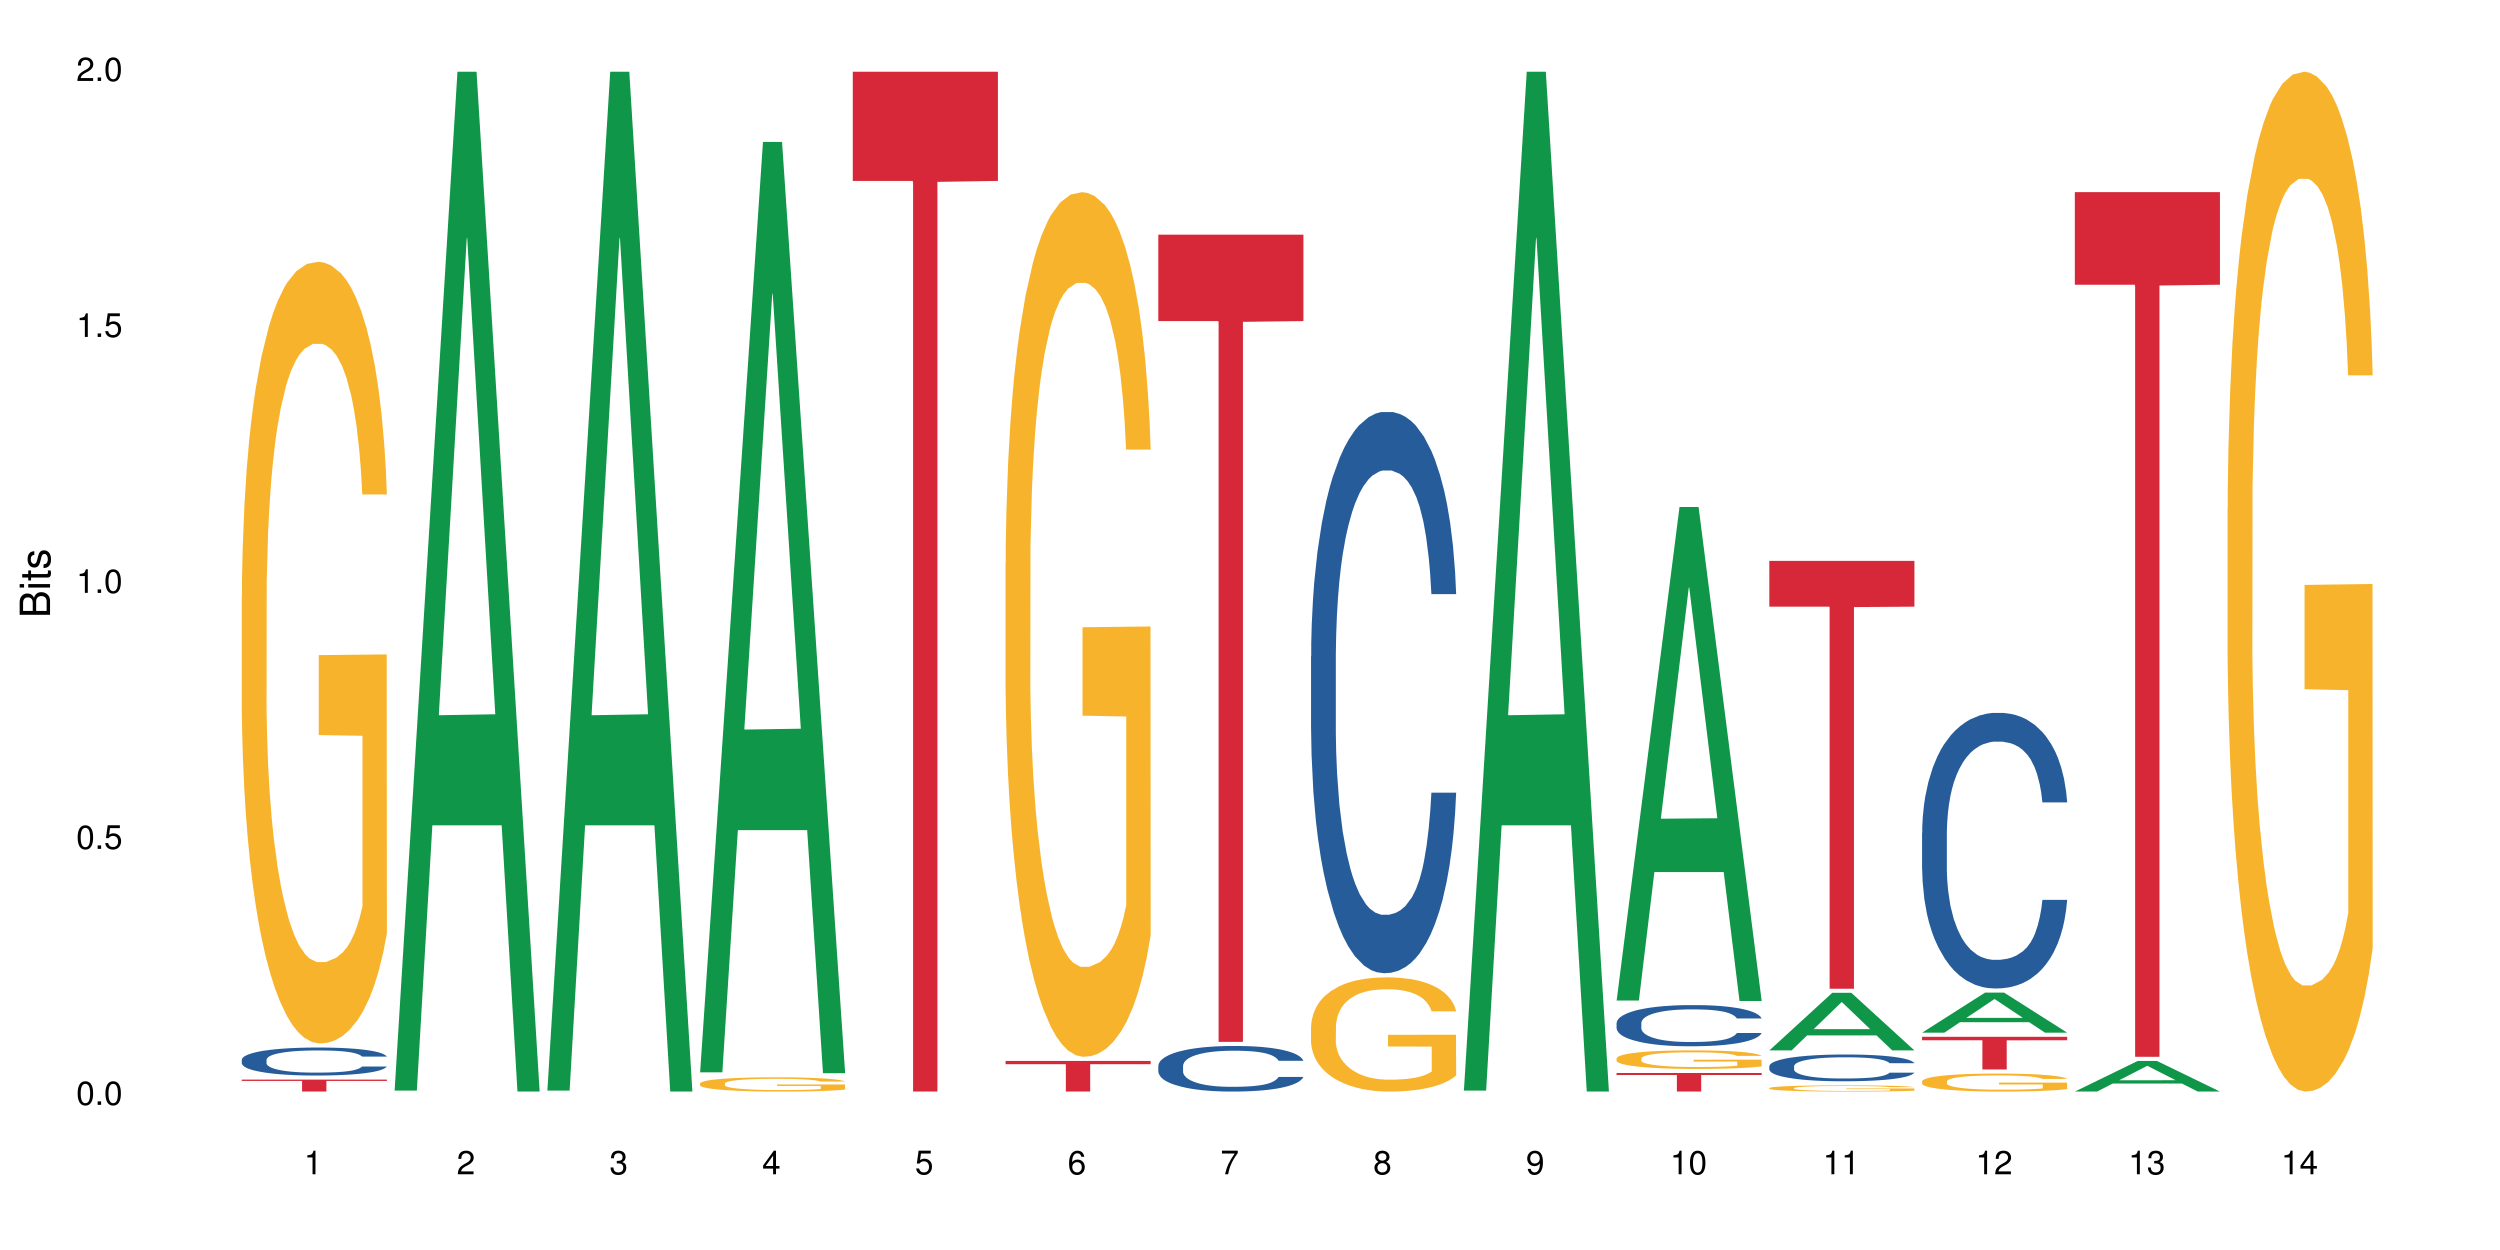 <?xml version="1.0" encoding="UTF-8"?>
<svg xmlns="http://www.w3.org/2000/svg" xmlns:xlink="http://www.w3.org/1999/xlink" width="720pt" height="360pt" viewBox="0 0 720 360" version="1.1">
<defs>
<g>
<symbol overflow="visible" id="glyph0-0">
<path style="stroke:none;" d=""/>
</symbol>
<symbol overflow="visible" id="glyph0-1">
<path style="stroke:none;" d="M 2.641 -6.797 C 2 -6.797 1.422 -6.531 1.078 -6.047 C 0.641 -5.453 0.406 -4.547 0.406 -3.297 C 0.406 -1 1.188 0.219 2.641 0.219 C 4.078 0.219 4.859 -1 4.859 -3.234 C 4.859 -4.562 4.656 -5.438 4.203 -6.047 C 3.844 -6.531 3.281 -6.797 2.641 -6.797 Z M 2.641 -6.047 C 3.547 -6.047 4 -5.125 4 -3.312 C 4 -1.375 3.562 -0.484 2.625 -0.484 C 1.734 -0.484 1.281 -1.422 1.281 -3.281 C 1.281 -5.141 1.734 -6.047 2.641 -6.047 Z M 2.641 -6.047 "/>
</symbol>
<symbol overflow="visible" id="glyph0-2">
<path style="stroke:none;" d="M 1.828 -1 L 0.828 -1 L 0.828 0 L 1.828 0 Z M 1.828 -1 "/>
</symbol>
<symbol overflow="visible" id="glyph0-3">
<path style="stroke:none;" d="M 4.562 -6.797 L 1.062 -6.797 L 0.547 -3.094 L 1.328 -3.094 C 1.719 -3.562 2.047 -3.734 2.578 -3.734 C 3.484 -3.734 4.062 -3.109 4.062 -2.094 C 4.062 -1.125 3.484 -0.531 2.578 -0.531 C 1.828 -0.531 1.375 -0.906 1.188 -1.672 L 0.328 -1.672 C 0.453 -1.109 0.547 -0.844 0.75 -0.594 C 1.125 -0.078 1.828 0.219 2.594 0.219 C 3.969 0.219 4.922 -0.781 4.922 -2.219 C 4.922 -3.562 4.031 -4.484 2.719 -4.484 C 2.25 -4.484 1.859 -4.359 1.469 -4.062 L 1.734 -5.969 L 4.562 -5.969 Z M 4.562 -6.797 "/>
</symbol>
<symbol overflow="visible" id="glyph0-4">
<path style="stroke:none;" d="M 2.484 -4.844 L 2.484 0 L 3.328 0 L 3.328 -6.797 L 2.766 -6.797 C 2.469 -5.75 2.281 -5.609 0.984 -5.453 L 0.984 -4.844 Z M 2.484 -4.844 "/>
</symbol>
<symbol overflow="visible" id="glyph0-5">
<path style="stroke:none;" d="M 4.859 -0.828 L 1.281 -0.828 C 1.359 -1.391 1.672 -1.75 2.5 -2.234 L 3.469 -2.75 C 4.406 -3.266 4.906 -3.969 4.906 -4.812 C 4.906 -5.375 4.672 -5.906 4.266 -6.266 C 3.859 -6.625 3.375 -6.797 2.719 -6.797 C 1.859 -6.797 1.219 -6.5 0.844 -5.922 C 0.609 -5.562 0.5 -5.125 0.484 -4.438 L 1.328 -4.438 C 1.359 -4.906 1.406 -5.188 1.531 -5.406 C 1.75 -5.812 2.188 -6.062 2.703 -6.062 C 3.469 -6.062 4.031 -5.516 4.031 -4.781 C 4.031 -4.25 3.719 -3.797 3.125 -3.438 L 2.234 -2.938 C 0.812 -2.141 0.406 -1.5 0.328 0 L 4.859 0 Z M 4.859 -0.828 "/>
</symbol>
<symbol overflow="visible" id="glyph0-6">
<path style="stroke:none;" d="M 2.125 -3.125 L 2.578 -3.125 C 3.516 -3.125 3.984 -2.703 3.984 -1.891 C 3.984 -1.031 3.469 -0.531 2.578 -0.531 C 1.656 -0.531 1.203 -0.984 1.156 -1.969 L 0.312 -1.969 C 0.344 -1.422 0.438 -1.078 0.609 -0.766 C 0.953 -0.109 1.625 0.219 2.547 0.219 C 3.953 0.219 4.859 -0.609 4.859 -1.906 C 4.859 -2.766 4.516 -3.25 3.703 -3.516 C 4.344 -3.766 4.656 -4.25 4.656 -4.938 C 4.656 -6.109 3.875 -6.797 2.578 -6.797 C 1.203 -6.797 0.484 -6.047 0.453 -4.609 L 1.297 -4.609 C 1.312 -5.016 1.344 -5.25 1.453 -5.453 C 1.641 -5.828 2.062 -6.062 2.594 -6.062 C 3.344 -6.062 3.797 -5.625 3.797 -4.906 C 3.797 -4.422 3.609 -4.141 3.25 -3.984 C 3.016 -3.891 2.719 -3.844 2.125 -3.844 Z M 2.125 -3.125 "/>
</symbol>
<symbol overflow="visible" id="glyph0-7">
<path style="stroke:none;" d="M 3.141 -1.625 L 3.141 0 L 3.984 0 L 3.984 -1.625 L 4.984 -1.625 L 4.984 -2.391 L 3.984 -2.391 L 3.984 -6.797 L 3.359 -6.797 L 0.266 -2.516 L 0.266 -1.625 Z M 3.141 -2.391 L 1 -2.391 L 3.141 -5.359 Z M 3.141 -2.391 "/>
</symbol>
<symbol overflow="visible" id="glyph0-8">
<path style="stroke:none;" d="M 4.781 -5.031 C 4.609 -6.141 3.891 -6.797 2.844 -6.797 C 2.094 -6.797 1.422 -6.438 1.031 -5.828 C 0.609 -5.172 0.406 -4.344 0.406 -3.094 C 0.406 -1.953 0.578 -1.234 0.984 -0.625 C 1.359 -0.078 1.953 0.219 2.703 0.219 C 3.984 0.219 4.922 -0.734 4.922 -2.078 C 4.922 -3.344 4.062 -4.234 2.844 -4.234 C 2.172 -4.234 1.641 -3.969 1.281 -3.469 C 1.281 -5.125 1.828 -6.047 2.797 -6.047 C 3.391 -6.047 3.797 -5.672 3.938 -5.031 Z M 2.734 -3.484 C 3.547 -3.484 4.062 -2.922 4.062 -2 C 4.062 -1.156 3.484 -0.531 2.703 -0.531 C 1.922 -0.531 1.328 -1.188 1.328 -2.047 C 1.328 -2.891 1.906 -3.484 2.734 -3.484 Z M 2.734 -3.484 "/>
</symbol>
<symbol overflow="visible" id="glyph0-9">
<path style="stroke:none;" d="M 4.984 -6.797 L 0.438 -6.797 L 0.438 -5.969 L 4.109 -5.969 C 2.5 -3.656 1.828 -2.234 1.328 0 L 2.219 0 C 2.594 -2.172 3.453 -4.047 4.984 -6.094 Z M 4.984 -6.797 "/>
</symbol>
<symbol overflow="visible" id="glyph0-10">
<path style="stroke:none;" d="M 3.75 -3.578 C 4.453 -4 4.688 -4.344 4.688 -4.984 C 4.688 -6.047 3.844 -6.797 2.641 -6.797 C 1.438 -6.797 0.594 -6.047 0.594 -4.984 C 0.594 -4.359 0.828 -4.016 1.516 -3.578 C 0.734 -3.203 0.359 -2.641 0.359 -1.891 C 0.359 -0.641 1.297 0.219 2.641 0.219 C 3.984 0.219 4.922 -0.641 4.922 -1.875 C 4.922 -2.641 4.531 -3.203 3.75 -3.578 Z M 2.641 -6.047 C 3.359 -6.047 3.812 -5.625 3.812 -4.969 C 3.812 -4.344 3.344 -3.922 2.641 -3.922 C 1.922 -3.922 1.453 -4.344 1.453 -4.984 C 1.453 -5.625 1.922 -6.047 2.641 -6.047 Z M 2.641 -3.203 C 3.484 -3.203 4.062 -2.672 4.062 -1.875 C 4.062 -1.062 3.484 -0.531 2.625 -0.531 C 1.797 -0.531 1.219 -1.078 1.219 -1.875 C 1.219 -2.672 1.797 -3.203 2.641 -3.203 Z M 2.641 -3.203 "/>
</symbol>
<symbol overflow="visible" id="glyph0-11">
<path style="stroke:none;" d="M 0.516 -1.547 C 0.672 -0.438 1.406 0.219 2.438 0.219 C 3.188 0.219 3.859 -0.141 4.266 -0.75 C 4.688 -1.406 4.891 -2.25 4.891 -3.484 C 4.891 -4.625 4.703 -5.359 4.312 -5.953 C 3.938 -6.5 3.344 -6.797 2.594 -6.797 C 1.297 -6.797 0.359 -5.844 0.359 -4.516 C 0.359 -3.25 1.234 -2.344 2.453 -2.344 C 3.094 -2.344 3.562 -2.578 4.016 -3.109 C 4 -1.453 3.469 -0.531 2.5 -0.531 C 1.906 -0.531 1.484 -0.906 1.359 -1.547 Z M 2.578 -6.062 C 3.375 -6.062 3.969 -5.406 3.969 -4.531 C 3.969 -3.688 3.375 -3.094 2.547 -3.094 C 1.734 -3.094 1.234 -3.672 1.234 -4.578 C 1.234 -5.438 1.797 -6.062 2.578 -6.062 Z M 2.578 -6.062 "/>
</symbol>
<symbol overflow="visible" id="glyph1-0">
<path style="stroke:none;" d=""/>
</symbol>
<symbol overflow="visible" id="glyph1-1">
<path style="stroke:none;" d="M 0 -0.953 L 0 -4.891 C 0 -5.719 -0.234 -6.344 -0.734 -6.797 C -1.188 -7.234 -1.812 -7.469 -2.5 -7.469 C -3.547 -7.469 -4.188 -7 -4.625 -5.875 C -4.984 -6.672 -5.641 -7.094 -6.531 -7.094 C -7.156 -7.094 -7.734 -6.859 -8.141 -6.391 C -8.562 -5.938 -8.75 -5.344 -8.75 -4.5 L -8.75 -0.953 Z M -4.984 -2.062 L -7.766 -2.062 L -7.766 -4.219 C -7.766 -4.844 -7.688 -5.203 -7.453 -5.5 C -7.219 -5.812 -6.859 -5.969 -6.375 -5.969 C -5.906 -5.969 -5.531 -5.812 -5.297 -5.5 C -5.062 -5.203 -4.984 -4.844 -4.984 -4.219 Z M -0.984 -2.062 L -4 -2.062 L -4 -4.781 C -4 -5.328 -3.859 -5.688 -3.578 -5.953 C -3.297 -6.219 -2.922 -6.359 -2.484 -6.359 C -2.062 -6.359 -1.688 -6.219 -1.406 -5.953 C -1.109 -5.688 -0.984 -5.328 -0.984 -4.781 Z M -0.984 -2.062 "/>
</symbol>
<symbol overflow="visible" id="glyph1-2">
<path style="stroke:none;" d="M -6.281 -1.797 L -6.281 -0.797 L 0 -0.797 L 0 -1.797 Z M -8.75 -1.797 L -8.75 -0.797 L -7.484 -0.797 L -7.484 -1.797 Z M -8.75 -1.797 "/>
</symbol>
<symbol overflow="visible" id="glyph1-3">
<path style="stroke:none;" d="M -6.281 -3.047 L -6.281 -2.016 L -8.016 -2.016 L -8.016 -1.016 L -6.281 -1.016 L -6.281 -0.172 L -5.469 -0.172 L -5.469 -1.016 L -0.719 -1.016 C -0.078 -1.016 0.281 -1.453 0.281 -2.234 C 0.281 -2.469 0.25 -2.719 0.188 -3.047 L -0.641 -3.047 C -0.609 -2.922 -0.594 -2.766 -0.594 -2.562 C -0.594 -2.141 -0.719 -2.016 -1.156 -2.016 L -5.469 -2.016 L -5.469 -3.047 Z M -6.281 -3.047 "/>
</symbol>
<symbol overflow="visible" id="glyph1-4">
<path style="stroke:none;" d="M -4.531 -5.25 C -5.766 -5.25 -6.469 -4.422 -6.469 -2.969 C -6.469 -1.516 -5.719 -0.562 -4.547 -0.562 C -3.562 -0.562 -3.094 -1.062 -2.734 -2.562 L -2.516 -3.484 C -2.344 -4.188 -2.094 -4.469 -1.625 -4.469 C -1.047 -4.469 -0.641 -3.875 -0.641 -3 C -0.641 -2.453 -0.797 -2 -1.062 -1.75 C -1.25 -1.594 -1.422 -1.531 -1.875 -1.469 L -1.875 -0.406 C -0.422 -0.453 0.281 -1.266 0.281 -2.922 C 0.281 -4.5 -0.5 -5.516 -1.719 -5.516 C -2.656 -5.516 -3.172 -4.984 -3.469 -3.734 L -3.703 -2.766 C -3.891 -1.953 -4.156 -1.609 -4.594 -1.609 C -5.172 -1.609 -5.547 -2.125 -5.547 -2.938 C -5.547 -3.75 -5.203 -4.172 -4.531 -4.203 Z M -4.531 -5.25 "/>
</symbol>
</g>
</defs>
<g id="surface31087">
<rect x="0" y="0" width="720" height="360" style="fill:rgb(100%,100%,100%);fill-opacity:1;stroke:none;"/>
<path style=" stroke:none;fill-rule:nonzero;fill:rgb(14.51%,36.078%,60%);fill-opacity:1;" d="M 69.629 305.199 L 69.68 305.191 L 69.68 305.016 L 69.832 304.738 L 70.191 304.383 L 70.547 304.141 L 71.465 303.707 L 72.738 303.285 L 74.062 302.961 L 75.031 302.77 L 75.898 302.621 L 77.887 302.352 L 79.16 302.211 L 80.535 302.086 L 82.219 301.961 L 83.441 301.887 L 86.195 301.77 L 88.234 301.719 L 89.812 301.695 L 93.227 301.695 L 95.266 301.723 L 96.746 301.762 L 98.375 301.82 L 99.75 301.887 L 102.148 302.047 L 104.289 302.254 L 105.258 302.371 L 106.785 302.602 L 107.957 302.82 L 108.773 303.012 L 109.691 303.285 L 110.504 303.617 L 111.117 303.992 L 111.422 304.309 L 104.289 304.309 L 103.93 304.016 L 103.523 303.785 L 102.758 303.484 L 101.992 303.27 L 100.922 303.059 L 99.957 302.918 L 98.629 302.777 L 97.457 302.688 L 96.234 302.621 L 95.062 302.578 L 92.82 302.535 L 90.219 302.535 L 89.254 302.551 L 87.266 302.609 L 86.195 302.66 L 84.664 302.762 L 83.594 302.859 L 82.32 303.008 L 81.453 303.133 L 80.383 303.324 L 79.617 303.492 L 78.754 303.734 L 78.242 303.918 L 77.785 304.125 L 77.375 304.367 L 77.07 304.625 L 76.867 304.898 L 76.766 305.164 L 76.766 306.305 L 76.867 306.57 L 77.121 306.879 L 77.785 307.328 L 78.754 307.719 L 79.875 308.027 L 80.945 308.25 L 81.555 308.352 L 82.371 308.473 L 83.645 308.617 L 85.48 308.766 L 86.551 308.824 L 88.184 308.883 L 89.863 308.914 L 92.105 308.914 L 94.094 308.883 L 95.418 308.848 L 96.797 308.789 L 98.68 308.664 L 99.852 308.543 L 100.871 308.406 L 101.637 308.266 L 102.148 308.148 L 102.91 307.918 L 103.523 307.668 L 103.98 307.41 L 104.289 307.16 L 111.422 307.16 L 111.117 307.453 L 110.66 307.742 L 110.199 307.957 L 109.484 308.215 L 108.672 308.441 L 107.5 308.699 L 106.531 308.867 L 105.258 309.051 L 104.082 309.191 L 102.809 309.316 L 100.922 309.465 L 99.699 309.539 L 98.375 309.605 L 96.797 309.664 L 94.809 309.715 L 92.668 309.746 L 90.68 309.754 L 88.539 309.738 L 86.957 309.707 L 84.867 309.641 L 82.27 309.508 L 80.383 309.371 L 78.906 309.23 L 77.633 309.082 L 76.203 308.883 L 74.371 308.559 L 73.25 308.309 L 72.484 308.102 L 71.617 307.816 L 71.004 307.559 L 70.293 307.145 L 69.781 306.621 L 69.629 306.219 Z M 69.629 305.199 "/>
<path style=" stroke:none;fill-rule:nonzero;fill:rgb(96.863%,70.196%,16.863%);fill-opacity:1;" d="M 69.629 171.816 L 69.68 171.609 L 69.68 167.496 L 69.883 158.246 L 70.395 145.5 L 71.055 135.016 L 71.77 126.789 L 72.23 122.473 L 72.992 116.305 L 73.656 111.781 L 75.336 102.531 L 77.477 93.895 L 78.652 90.195 L 79.977 86.699 L 81.863 82.793 L 82.727 81.355 L 85.379 78.066 L 88.387 76.012 L 91.699 75.395 L 93.227 75.598 L 95.316 76.422 L 98.172 78.684 L 99.801 80.738 L 101.078 82.793 L 102.402 85.469 L 104.031 89.578 L 105.562 94.512 L 106.785 99.449 L 108.008 105.613 L 109.027 112.195 L 109.895 119.391 L 110.66 128.023 L 111.117 135.219 L 111.422 142.414 L 104.34 142.414 L 103.93 135.219 L 103.473 129.668 L 102.707 122.883 L 101.941 117.949 L 101.18 114.043 L 99.75 108.699 L 98.527 105.41 L 97 102.531 L 95.52 100.68 L 93.84 99.449 L 92.82 99.035 L 90.117 99.035 L 87.672 100.477 L 86.246 102.121 L 85.227 103.766 L 83.797 106.848 L 82.934 109.316 L 82.422 110.961 L 80.895 117.332 L 79.875 123.09 L 79.312 126.996 L 78.602 133.164 L 78.09 138.715 L 77.531 146.938 L 77.223 153.105 L 76.816 167.086 L 76.766 204.094 L 76.918 211.906 L 77.223 220.336 L 77.633 227.734 L 78.242 235.547 L 78.855 241.512 L 79.926 249.527 L 80.844 254.875 L 81.555 258.371 L 82.934 263.922 L 83.492 265.77 L 84.816 269.473 L 86.195 272.348 L 87.875 274.816 L 89.148 276.051 L 91.188 277.078 L 93.789 277.078 L 96.848 275.844 L 98.781 274.199 L 100.109 272.555 L 100.977 271.117 L 102.047 268.855 L 102.809 266.797 L 103.523 264.535 L 104.391 261.043 L 104.391 211.906 L 91.801 211.699 L 91.801 188.676 L 111.371 188.469 L 111.422 268.855 L 110.352 274.406 L 109.027 279.75 L 107.754 283.863 L 106.43 287.359 L 104.543 291.266 L 103.012 293.73 L 100.668 296.609 L 98.527 298.461 L 96.285 299.691 L 94.297 300.309 L 91.953 300.516 L 89.863 300.105 L 87.621 298.871 L 85.836 297.227 L 84.207 295.172 L 82.574 292.496 L 80.535 288.18 L 79.211 284.684 L 77.836 280.367 L 76.461 275.227 L 75.234 269.676 L 74.422 265.359 L 73.605 260.426 L 72.738 254.258 L 71.922 247.266 L 71.312 240.895 L 70.75 233.699 L 70.344 226.914 L 69.934 217.664 L 69.73 210.262 L 69.629 203.887 Z M 69.629 171.816 "/>
<path style=" stroke:none;fill-rule:nonzero;fill:rgb(83.922%,15.686%,22.353%);fill-opacity:1;" d="M 69.629 310.934 L 111.422 310.934 L 111.422 311.301 L 94.004 311.305 L 94.004 314.371 L 86.996 314.371 L 86.996 311.305 L 86.895 311.301 L 69.629 311.301 Z M 69.629 310.934 "/>
<path style=" stroke:none;fill-rule:nonzero;fill:rgb(6.275%,58.824%,28.235%);fill-opacity:1;" d="M 113.621 314.094 L 113.668 313.82 L 131.75 20.664 L 137.242 20.664 L 155.418 314.371 L 149.031 314.371 L 144.477 237.703 L 124.52 237.703 L 120.051 314.094 L 113.621 314.094 L 126.438 205.988 L 142.645 205.711 L 134.562 68.648 L 134.477 68.375 L 134.387 69.199 L 126.395 205.711 L 126.438 205.988 Z M 113.621 314.094 "/>
<path style=" stroke:none;fill-rule:nonzero;fill:rgb(6.275%,58.824%,28.235%);fill-opacity:1;" d="M 157.617 314.094 L 157.66 313.82 L 175.746 20.664 L 181.238 20.664 L 199.41 314.371 L 193.023 314.371 L 188.469 237.703 L 168.512 237.703 L 164.047 314.094 L 157.617 314.094 L 170.43 205.988 L 186.641 205.711 L 178.559 68.648 L 178.469 68.375 L 178.379 69.199 L 170.387 205.711 L 170.43 205.988 Z M 157.617 314.094 "/>
<path style=" stroke:none;fill-rule:nonzero;fill:rgb(6.275%,58.824%,28.235%);fill-opacity:1;" d="M 201.609 308.836 L 201.652 308.586 L 219.738 40.879 L 225.23 40.879 L 243.402 309.09 L 237.02 309.09 L 232.465 239.078 L 212.504 239.078 L 208.039 308.836 L 201.609 308.836 L 214.426 210.113 L 230.633 209.863 L 222.551 84.699 L 222.461 84.445 L 222.371 85.203 L 214.379 209.863 L 214.426 210.113 Z M 201.609 308.836 "/>
<path style=" stroke:none;fill-rule:nonzero;fill:rgb(96.863%,70.196%,16.863%);fill-opacity:1;" d="M 201.609 312.023 L 201.66 312.02 L 201.66 311.945 L 201.863 311.777 L 202.375 311.547 L 203.035 311.355 L 203.75 311.203 L 204.207 311.125 L 204.973 311.012 L 205.637 310.93 L 207.316 310.762 L 209.457 310.605 L 210.629 310.539 L 211.957 310.473 L 213.844 310.402 L 214.707 310.375 L 217.359 310.316 L 220.367 310.277 L 223.68 310.27 L 225.207 310.273 L 227.297 310.285 L 230.152 310.328 L 231.781 310.367 L 233.059 310.402 L 234.383 310.453 L 236.012 310.527 L 237.543 310.617 L 238.766 310.707 L 239.988 310.82 L 241.008 310.938 L 241.875 311.07 L 242.641 311.227 L 243.098 311.359 L 243.402 311.488 L 236.32 311.488 L 235.91 311.359 L 235.453 311.258 L 234.688 311.133 L 233.922 311.043 L 233.16 310.973 L 231.73 310.875 L 230.508 310.816 L 228.98 310.762 L 227.5 310.73 L 225.82 310.707 L 224.801 310.699 L 222.098 310.699 L 219.652 310.727 L 218.227 310.754 L 217.207 310.785 L 215.777 310.84 L 214.914 310.887 L 214.402 310.918 L 212.875 311.031 L 211.855 311.137 L 211.293 311.207 L 210.578 311.32 L 210.07 311.422 L 209.508 311.57 L 209.203 311.684 L 208.797 311.938 L 208.746 312.613 L 208.898 312.754 L 209.203 312.91 L 209.613 313.043 L 210.223 313.188 L 210.836 313.297 L 211.906 313.441 L 212.824 313.539 L 213.535 313.602 L 214.914 313.703 L 215.473 313.738 L 216.797 313.805 L 218.176 313.855 L 219.855 313.902 L 221.129 313.926 L 223.168 313.945 L 225.77 313.945 L 228.828 313.922 L 230.762 313.891 L 232.09 313.859 L 232.953 313.836 L 234.023 313.793 L 234.789 313.758 L 235.504 313.715 L 236.371 313.652 L 236.371 312.754 L 223.781 312.754 L 223.781 312.332 L 243.352 312.328 L 243.402 313.793 L 242.332 313.895 L 241.008 313.992 L 239.734 314.066 L 238.41 314.133 L 236.523 314.203 L 234.992 314.246 L 232.648 314.301 L 230.508 314.332 L 228.266 314.355 L 226.277 314.367 L 223.934 314.371 L 221.844 314.363 L 219.602 314.34 L 217.816 314.312 L 216.188 314.273 L 214.555 314.223 L 212.516 314.145 L 211.191 314.082 L 209.816 314.004 L 208.438 313.91 L 207.215 313.809 L 206.402 313.73 L 205.586 313.641 L 204.719 313.527 L 203.902 313.398 L 203.293 313.285 L 202.73 313.152 L 202.324 313.031 L 201.914 312.859 L 201.711 312.727 L 201.609 312.609 Z M 201.609 312.023 "/>
<path style=" stroke:none;fill-rule:nonzero;fill:rgb(83.922%,15.686%,22.353%);fill-opacity:1;" d="M 245.602 20.664 L 287.398 20.664 L 287.398 52.102 L 269.977 52.379 L 269.977 314.371 L 262.969 314.371 L 262.969 52.652 L 262.867 52.102 L 245.602 52.102 Z M 245.602 20.664 "/>
<path style=" stroke:none;fill-rule:nonzero;fill:rgb(96.863%,70.196%,16.863%);fill-opacity:1;" d="M 289.598 162 L 289.648 161.773 L 289.648 157.223 L 289.852 146.988 L 290.359 132.891 L 291.023 121.293 L 291.738 112.195 L 292.195 107.418 L 292.961 100.598 L 293.621 95.594 L 295.305 85.359 L 297.445 75.809 L 298.617 71.715 L 299.941 67.848 L 301.828 63.527 L 302.695 61.938 L 305.344 58.297 L 308.352 56.023 L 311.664 55.34 L 313.195 55.566 L 315.285 56.477 L 318.137 58.98 L 319.77 61.254 L 321.043 63.527 L 322.367 66.484 L 324 71.031 L 325.527 76.492 L 326.75 81.949 L 327.977 88.77 L 328.996 96.047 L 329.859 104.008 L 330.625 113.559 L 331.086 121.52 L 331.391 129.48 L 324.305 129.48 L 323.898 121.52 L 323.438 115.379 L 322.676 107.875 L 321.91 102.418 L 321.145 98.094 L 319.719 92.184 L 318.496 88.543 L 316.965 85.359 L 315.488 83.312 L 313.805 81.949 L 312.785 81.492 L 310.086 81.492 L 307.641 83.086 L 306.211 84.906 L 305.191 86.723 L 303.766 90.137 L 302.898 92.863 L 302.391 94.684 L 300.859 101.734 L 299.84 108.102 L 299.281 112.422 L 298.566 119.246 L 298.059 125.387 L 297.496 134.48 L 297.191 141.305 L 296.781 156.77 L 296.73 197.703 L 296.883 206.348 L 297.191 215.668 L 297.598 223.855 L 298.211 232.5 L 298.82 239.094 L 299.891 247.965 L 300.809 253.875 L 301.523 257.742 L 302.898 263.883 L 303.461 265.93 L 304.785 270.023 L 306.16 273.207 L 307.844 275.934 L 309.117 277.301 L 311.156 278.438 L 313.754 278.438 L 316.812 277.074 L 318.75 275.254 L 320.074 273.434 L 320.941 271.844 L 322.012 269.34 L 322.777 267.066 L 323.488 264.566 L 324.355 260.699 L 324.355 206.348 L 311.766 206.117 L 311.766 180.648 L 331.34 180.422 L 331.391 269.34 L 330.32 275.48 L 328.996 281.395 L 327.719 285.941 L 326.395 289.809 L 324.508 294.129 L 322.98 296.859 L 320.637 300.043 L 318.496 302.09 L 316.254 303.453 L 314.266 304.137 L 311.922 304.363 L 309.832 303.906 L 307.59 302.543 L 305.805 300.723 L 304.172 298.449 L 302.543 295.492 L 300.504 290.719 L 299.18 286.852 L 297.801 282.074 L 296.426 276.391 L 295.203 270.25 L 294.387 265.473 L 293.57 260.016 L 292.707 253.195 L 291.891 245.461 L 291.277 238.41 L 290.719 230.453 L 290.309 222.945 L 289.902 212.715 L 289.699 204.527 L 289.598 197.477 Z M 289.598 162 "/>
<path style=" stroke:none;fill-rule:nonzero;fill:rgb(83.922%,15.686%,22.353%);fill-opacity:1;" d="M 289.598 305.543 L 331.391 305.543 L 331.391 306.488 L 313.973 306.496 L 313.973 314.371 L 306.965 314.371 L 306.965 306.504 L 306.863 306.488 L 289.598 306.488 Z M 289.598 305.543 "/>
<path style=" stroke:none;fill-rule:nonzero;fill:rgb(14.51%,36.078%,60%);fill-opacity:1;" d="M 333.59 306.957 L 333.641 306.945 L 333.641 306.656 L 333.793 306.199 L 334.148 305.625 L 334.508 305.227 L 335.426 304.52 L 336.699 303.836 L 338.023 303.309 L 338.992 302.996 L 339.859 302.758 L 341.848 302.312 L 343.121 302.086 L 344.496 301.879 L 346.18 301.676 L 347.402 301.555 L 350.152 301.363 L 352.191 301.281 L 353.773 301.246 L 357.188 301.246 L 359.227 301.293 L 360.703 301.352 L 362.336 301.449 L 363.711 301.555 L 366.105 301.82 L 368.246 302.156 L 369.215 302.348 L 370.746 302.719 L 371.918 303.082 L 372.734 303.391 L 373.652 303.836 L 374.465 304.375 L 375.078 304.988 L 375.383 305.504 L 368.246 305.504 L 367.891 305.023 L 367.484 304.652 L 366.719 304.16 L 365.953 303.812 L 364.883 303.465 L 363.914 303.234 L 362.59 303.008 L 361.418 302.863 L 360.195 302.758 L 359.023 302.684 L 356.781 302.613 L 354.18 302.613 L 353.211 302.637 L 351.223 302.73 L 350.152 302.816 L 348.625 302.984 L 347.555 303.141 L 346.281 303.379 L 345.414 303.586 L 344.344 303.895 L 343.578 304.172 L 342.715 304.566 L 342.203 304.867 L 341.746 305.203 L 341.336 305.602 L 341.031 306.02 L 340.828 306.465 L 340.727 306.895 L 340.727 308.754 L 340.828 309.188 L 341.082 309.691 L 341.746 310.422 L 342.715 311.059 L 343.836 311.562 L 344.906 311.922 L 345.516 312.09 L 346.332 312.281 L 347.605 312.523 L 349.441 312.762 L 350.512 312.859 L 352.141 312.953 L 353.824 313.004 L 356.066 313.004 L 358.055 312.953 L 359.379 312.895 L 360.754 312.801 L 362.641 312.594 L 363.812 312.402 L 364.832 312.176 L 365.598 311.945 L 366.105 311.754 L 366.871 311.383 L 367.484 310.977 L 367.941 310.555 L 368.246 310.148 L 375.383 310.148 L 375.078 310.629 L 374.617 311.094 L 374.16 311.441 L 373.445 311.863 L 372.633 312.234 L 371.457 312.656 L 370.492 312.93 L 369.215 313.23 L 368.043 313.457 L 366.77 313.664 L 364.883 313.902 L 363.66 314.023 L 362.336 314.129 L 360.754 314.227 L 358.77 314.312 L 356.629 314.359 L 354.641 314.371 L 352.5 314.348 L 350.918 314.297 L 348.828 314.191 L 346.23 313.977 L 344.344 313.746 L 342.867 313.52 L 341.59 313.277 L 340.164 312.953 L 338.328 312.426 L 337.207 312.02 L 336.445 311.684 L 335.578 311.215 L 334.965 310.797 L 334.254 310.125 L 333.742 309.27 L 333.59 308.613 Z M 333.59 306.957 "/>
<path style=" stroke:none;fill-rule:nonzero;fill:rgb(83.922%,15.686%,22.353%);fill-opacity:1;" d="M 333.59 67.582 L 375.383 67.582 L 375.383 92.469 L 357.965 92.688 L 357.965 300.066 L 350.957 300.066 L 350.957 92.902 L 350.855 92.469 L 333.59 92.469 Z M 333.59 67.582 "/>
<path style=" stroke:none;fill-rule:nonzero;fill:rgb(14.51%,36.078%,60%);fill-opacity:1;" d="M 377.582 188.992 L 377.633 188.844 L 377.633 185.297 L 377.785 179.684 L 378.145 172.594 L 378.5 167.719 L 379.418 159 L 380.691 150.578 L 382.016 144.078 L 382.984 140.238 L 383.852 137.285 L 385.84 131.816 L 387.113 129.012 L 388.488 126.5 L 390.172 123.988 L 391.395 122.508 L 394.148 120.145 L 396.188 119.109 L 397.766 118.668 L 401.18 118.668 L 403.219 119.258 L 404.699 119.996 L 406.328 121.18 L 407.703 122.508 L 410.102 125.758 L 412.242 129.895 L 413.211 132.262 L 414.738 136.84 L 415.91 141.273 L 416.727 145.113 L 417.645 150.578 L 418.461 157.227 L 419.07 164.762 L 419.375 171.117 L 412.242 171.117 L 411.883 165.207 L 411.477 160.625 L 410.711 154.57 L 409.949 150.285 L 408.879 146 L 407.91 143.191 L 406.582 140.387 L 405.41 138.613 L 404.188 137.285 L 403.016 136.398 L 400.773 135.512 L 398.176 135.512 L 397.207 135.805 L 395.219 136.988 L 394.148 138.023 L 392.617 140.09 L 391.547 142.012 L 390.273 144.965 L 389.406 147.477 L 388.336 151.32 L 387.574 154.715 L 386.707 159.594 L 386.195 163.285 L 385.738 167.422 L 385.332 172.297 L 385.023 177.469 L 384.82 182.934 L 384.719 188.254 L 384.719 211.152 L 384.82 216.473 L 385.074 222.676 L 385.738 231.688 L 386.707 239.52 L 387.828 245.723 L 388.898 250.156 L 389.508 252.223 L 390.324 254.59 L 391.598 257.543 L 393.434 260.496 L 394.504 261.68 L 396.137 262.863 L 397.816 263.453 L 400.059 263.453 L 402.047 262.863 L 403.371 262.121 L 404.75 260.941 L 406.633 258.43 L 407.809 256.066 L 408.828 253.258 L 409.59 250.453 L 410.102 248.086 L 410.863 243.508 L 411.477 238.484 L 411.934 233.312 L 412.242 228.289 L 419.375 228.289 L 419.07 234.199 L 418.613 239.961 L 418.152 244.246 L 417.441 249.418 L 416.625 253.996 L 415.453 259.168 L 414.484 262.566 L 413.211 266.258 L 412.039 269.066 L 410.762 271.578 L 408.879 274.531 L 407.652 276.012 L 406.328 277.34 L 404.75 278.523 L 402.762 279.555 L 400.621 280.148 L 398.633 280.293 L 396.492 280 L 394.914 279.41 L 392.824 278.078 L 390.223 275.418 L 388.336 272.613 L 386.859 269.805 L 385.586 266.852 L 384.156 262.863 L 382.324 256.359 L 381.203 251.34 L 380.438 247.203 L 379.57 241.438 L 378.961 236.27 L 378.246 227.996 L 377.734 217.504 L 377.582 209.379 Z M 377.582 188.992 "/>
<path style=" stroke:none;fill-rule:nonzero;fill:rgb(96.863%,70.196%,16.863%);fill-opacity:1;" d="M 377.582 295.562 L 377.633 295.535 L 377.633 294.934 L 377.836 293.582 L 378.348 291.719 L 379.012 290.188 L 379.723 288.984 L 380.184 288.355 L 380.945 287.453 L 381.609 286.793 L 383.293 285.441 L 385.434 284.18 L 386.605 283.637 L 387.93 283.125 L 389.816 282.555 L 390.684 282.344 L 393.332 281.863 L 396.34 281.566 L 399.652 281.473 L 401.18 281.504 L 403.27 281.625 L 406.125 281.957 L 407.758 282.254 L 409.031 282.555 L 410.355 282.945 L 411.988 283.547 L 413.516 284.27 L 414.738 284.988 L 415.961 285.891 L 416.98 286.852 L 417.848 287.902 L 418.613 289.164 L 419.07 290.215 L 419.375 291.27 L 412.293 291.27 L 411.883 290.215 L 411.426 289.406 L 410.66 288.414 L 409.898 287.691 L 409.133 287.121 L 407.703 286.34 L 406.48 285.859 L 404.953 285.441 L 403.477 285.168 L 401.793 284.988 L 400.773 284.93 L 398.07 284.93 L 395.625 285.141 L 394.199 285.379 L 393.18 285.621 L 391.754 286.07 L 390.887 286.43 L 390.375 286.672 L 388.848 287.602 L 387.828 288.445 L 387.266 289.016 L 386.555 289.918 L 386.043 290.727 L 385.484 291.93 L 385.176 292.832 L 384.77 294.875 L 384.719 300.281 L 384.871 301.422 L 385.176 302.652 L 385.586 303.734 L 386.195 304.879 L 386.809 305.75 L 387.879 306.922 L 388.797 307.703 L 389.508 308.211 L 390.887 309.023 L 391.445 309.293 L 392.77 309.836 L 394.148 310.254 L 395.828 310.617 L 397.105 310.797 L 399.141 310.945 L 401.742 310.945 L 404.801 310.766 L 406.738 310.523 L 408.062 310.285 L 408.93 310.074 L 410 309.746 L 410.762 309.445 L 411.477 309.113 L 412.344 308.602 L 412.344 301.422 L 399.754 301.391 L 399.754 298.027 L 419.324 297.996 L 419.375 309.746 L 418.305 310.555 L 416.98 311.336 L 415.707 311.938 L 414.383 312.449 L 412.496 313.02 L 410.969 313.379 L 408.621 313.801 L 406.48 314.07 L 404.238 314.25 L 402.25 314.34 L 399.906 314.371 L 397.816 314.312 L 395.574 314.129 L 393.789 313.891 L 392.16 313.59 L 390.527 313.199 L 388.488 312.566 L 387.164 312.059 L 385.789 311.426 L 384.414 310.676 L 383.191 309.863 L 382.375 309.234 L 381.559 308.512 L 380.691 307.609 L 379.875 306.59 L 379.266 305.66 L 378.703 304.605 L 378.297 303.617 L 377.891 302.262 L 377.684 301.184 L 377.582 300.25 Z M 377.582 295.562 "/>
<path style=" stroke:none;fill-rule:nonzero;fill:rgb(6.275%,58.824%,28.235%);fill-opacity:1;" d="M 421.578 314.094 L 421.621 313.82 L 439.703 20.664 L 445.195 20.664 L 463.371 314.371 L 456.984 314.371 L 452.43 237.703 L 432.473 237.703 L 428.008 314.094 L 421.578 314.094 L 434.391 205.988 L 450.602 205.711 L 442.52 68.648 L 442.43 68.375 L 442.34 69.199 L 434.348 205.711 L 434.391 205.988 Z M 421.578 314.094 "/>
<path style=" stroke:none;fill-rule:nonzero;fill:rgb(6.275%,58.824%,28.235%);fill-opacity:1;" d="M 465.57 288.156 L 465.613 288.02 L 483.699 146.012 L 489.191 146.012 L 507.363 288.289 L 500.977 288.289 L 496.426 251.148 L 476.465 251.148 L 472 288.156 L 465.57 288.156 L 478.383 235.785 L 494.594 235.652 L 486.512 169.258 L 486.422 169.125 L 486.332 169.523 L 478.34 235.652 L 478.383 235.785 Z M 465.57 288.156 "/>
<path style=" stroke:none;fill-rule:nonzero;fill:rgb(14.51%,36.078%,60%);fill-opacity:1;" d="M 465.57 294.629 L 465.621 294.617 L 465.621 294.359 L 465.773 293.945 L 466.129 293.426 L 466.488 293.066 L 467.406 292.426 L 468.68 291.809 L 470.004 291.332 L 470.973 291.051 L 471.84 290.832 L 473.828 290.434 L 475.102 290.227 L 476.477 290.043 L 478.16 289.859 L 479.383 289.75 L 482.133 289.574 L 484.172 289.5 L 485.754 289.469 L 489.168 289.469 L 491.207 289.512 L 492.684 289.566 L 494.316 289.652 L 495.691 289.75 L 498.086 289.988 L 500.227 290.293 L 501.195 290.465 L 502.727 290.801 L 503.898 291.125 L 504.715 291.41 L 505.629 291.809 L 506.445 292.297 L 507.059 292.852 L 507.363 293.316 L 500.227 293.316 L 499.871 292.883 L 499.465 292.547 L 498.699 292.102 L 497.934 291.789 L 496.863 291.473 L 495.895 291.266 L 494.57 291.062 L 493.398 290.93 L 492.176 290.832 L 491.004 290.77 L 488.762 290.703 L 486.16 290.703 L 485.191 290.727 L 483.203 290.812 L 482.133 290.887 L 480.605 291.039 L 479.535 291.18 L 478.262 291.398 L 477.395 291.582 L 476.324 291.863 L 475.559 292.113 L 474.691 292.473 L 474.184 292.742 L 473.727 293.047 L 473.316 293.402 L 473.012 293.781 L 472.809 294.184 L 472.707 294.574 L 472.707 296.254 L 472.809 296.645 L 473.062 297.102 L 473.727 297.762 L 474.691 298.336 L 475.812 298.793 L 476.883 299.117 L 477.496 299.27 L 478.312 299.441 L 479.586 299.66 L 481.422 299.875 L 482.492 299.965 L 484.121 300.051 L 485.805 300.094 L 488.047 300.094 L 490.035 300.051 L 491.359 299.996 L 492.734 299.91 L 494.621 299.723 L 495.793 299.551 L 496.812 299.344 L 497.578 299.141 L 498.086 298.965 L 498.852 298.629 L 499.465 298.262 L 499.922 297.883 L 500.227 297.512 L 507.363 297.512 L 507.059 297.945 L 506.598 298.371 L 506.141 298.684 L 505.426 299.062 L 504.609 299.398 L 503.438 299.777 L 502.469 300.027 L 501.195 300.301 L 500.023 300.504 L 498.75 300.691 L 496.863 300.906 L 495.641 301.016 L 494.316 301.113 L 492.734 301.199 L 490.746 301.273 L 488.605 301.32 L 486.621 301.328 L 484.48 301.309 L 482.898 301.266 L 480.809 301.168 L 478.211 300.973 L 476.324 300.766 L 474.848 300.559 L 473.57 300.344 L 472.145 300.051 L 470.309 299.574 L 469.188 299.203 L 468.426 298.902 L 467.559 298.477 L 466.945 298.098 L 466.23 297.492 L 465.723 296.723 L 465.57 296.125 Z M 465.57 294.629 "/>
<path style=" stroke:none;fill-rule:nonzero;fill:rgb(96.863%,70.196%,16.863%);fill-opacity:1;" d="M 465.57 304.797 L 465.621 304.793 L 465.621 304.695 L 465.824 304.473 L 466.336 304.172 L 466.996 303.922 L 467.711 303.727 L 468.168 303.625 L 468.934 303.48 L 469.598 303.371 L 471.277 303.152 L 473.418 302.949 L 474.59 302.859 L 475.918 302.777 L 477.801 302.684 L 478.668 302.648 L 481.32 302.57 L 484.324 302.523 L 487.641 302.508 L 489.168 302.516 L 491.258 302.535 L 494.113 302.586 L 495.742 302.637 L 497.016 302.684 L 498.344 302.746 L 499.973 302.844 L 501.504 302.961 L 502.727 303.078 L 503.949 303.227 L 504.969 303.383 L 505.836 303.551 L 506.598 303.758 L 507.059 303.93 L 507.363 304.098 L 500.277 304.098 L 499.871 303.93 L 499.414 303.797 L 498.648 303.637 L 497.883 303.52 L 497.117 303.426 L 495.691 303.301 L 494.469 303.223 L 492.941 303.152 L 491.461 303.109 L 489.781 303.078 L 488.762 303.07 L 486.059 303.07 L 483.613 303.105 L 482.184 303.145 L 481.164 303.184 L 479.738 303.254 L 478.871 303.312 L 478.363 303.352 L 476.832 303.504 L 475.812 303.641 L 475.254 303.734 L 474.539 303.879 L 474.031 304.012 L 473.469 304.207 L 473.164 304.352 L 472.758 304.684 L 472.707 305.562 L 472.859 305.746 L 473.164 305.949 L 473.57 306.125 L 474.184 306.309 L 474.797 306.449 L 475.867 306.641 L 476.781 306.766 L 477.496 306.852 L 478.871 306.98 L 479.434 307.027 L 480.758 307.113 L 482.133 307.184 L 483.816 307.242 L 485.09 307.27 L 487.129 307.293 L 489.73 307.293 L 492.785 307.266 L 494.723 307.227 L 496.047 307.188 L 496.914 307.152 L 497.984 307.098 L 498.75 307.051 L 499.465 306.996 L 500.328 306.914 L 500.328 305.746 L 487.742 305.742 L 487.742 305.195 L 507.312 305.191 L 507.363 307.098 L 506.293 307.23 L 504.969 307.355 L 503.695 307.453 L 502.367 307.539 L 500.484 307.629 L 498.953 307.688 L 496.609 307.758 L 494.469 307.801 L 492.227 307.832 L 490.238 307.844 L 487.895 307.852 L 485.805 307.84 L 483.562 307.812 L 481.777 307.773 L 480.148 307.723 L 478.516 307.66 L 476.477 307.559 L 475.152 307.473 L 473.777 307.371 L 472.398 307.25 L 471.176 307.117 L 470.359 307.016 L 469.547 306.898 L 468.68 306.754 L 467.863 306.586 L 467.25 306.434 L 466.691 306.266 L 466.285 306.105 L 465.875 305.883 L 465.672 305.707 L 465.57 305.559 Z M 465.57 304.797 "/>
<path style=" stroke:none;fill-rule:nonzero;fill:rgb(83.922%,15.686%,22.353%);fill-opacity:1;" d="M 465.57 309.031 L 507.363 309.031 L 507.363 309.602 L 489.945 309.605 L 489.945 314.371 L 482.938 314.371 L 482.938 309.609 L 482.836 309.602 L 465.57 309.602 Z M 465.57 309.031 "/>
<path style=" stroke:none;fill-rule:nonzero;fill:rgb(6.275%,58.824%,28.235%);fill-opacity:1;" d="M 509.562 302.508 L 509.609 302.492 L 527.691 285.93 L 533.184 285.93 L 551.355 302.523 L 544.973 302.523 L 540.418 298.191 L 520.457 298.191 L 515.992 302.508 L 509.562 302.508 L 522.379 296.398 L 538.586 296.387 L 530.504 288.641 L 530.414 288.625 L 530.324 288.672 L 522.332 296.387 L 522.379 296.398 Z M 509.562 302.508 "/>
<path style=" stroke:none;fill-rule:nonzero;fill:rgb(14.51%,36.078%,60%);fill-opacity:1;" d="M 509.562 307.055 L 509.613 307.047 L 509.613 306.879 L 509.766 306.613 L 510.125 306.273 L 510.48 306.043 L 511.398 305.625 L 512.672 305.223 L 513.996 304.914 L 514.965 304.73 L 515.832 304.59 L 517.82 304.328 L 519.094 304.195 L 520.469 304.074 L 522.152 303.957 L 523.375 303.887 L 526.129 303.773 L 528.168 303.723 L 529.746 303.703 L 533.16 303.703 L 535.199 303.73 L 536.68 303.766 L 538.309 303.824 L 539.684 303.887 L 542.082 304.039 L 544.223 304.238 L 545.191 304.352 L 546.719 304.57 L 547.891 304.781 L 548.707 304.965 L 549.625 305.223 L 550.441 305.543 L 551.051 305.898 L 551.355 306.203 L 544.223 306.203 L 543.863 305.922 L 543.457 305.703 L 542.691 305.414 L 541.93 305.211 L 540.859 305.004 L 539.891 304.871 L 538.562 304.738 L 537.391 304.652 L 536.168 304.59 L 534.996 304.547 L 532.754 304.504 L 530.152 304.504 L 529.188 304.52 L 527.199 304.574 L 526.129 304.625 L 524.598 304.723 L 523.527 304.816 L 522.254 304.957 L 521.387 305.074 L 520.316 305.258 L 519.555 305.422 L 518.688 305.652 L 518.176 305.828 L 517.719 306.027 L 517.309 306.258 L 517.004 306.508 L 516.801 306.766 L 516.699 307.02 L 516.699 308.113 L 516.801 308.367 L 517.055 308.66 L 517.719 309.09 L 518.688 309.465 L 519.809 309.762 L 520.879 309.973 L 521.488 310.07 L 522.305 310.184 L 523.578 310.324 L 525.414 310.465 L 526.484 310.52 L 528.117 310.578 L 529.797 310.605 L 532.039 310.605 L 534.027 310.578 L 535.352 310.543 L 536.73 310.484 L 538.613 310.367 L 539.789 310.254 L 540.805 310.121 L 541.57 309.984 L 542.082 309.875 L 542.844 309.656 L 543.457 309.414 L 543.914 309.168 L 544.223 308.93 L 551.355 308.93 L 551.051 309.211 L 550.594 309.484 L 550.133 309.691 L 549.422 309.938 L 548.605 310.156 L 547.434 310.402 L 546.465 310.562 L 545.191 310.738 L 544.016 310.875 L 542.742 310.992 L 540.859 311.133 L 539.633 311.203 L 538.309 311.27 L 536.73 311.324 L 534.742 311.375 L 532.602 311.402 L 530.613 311.41 L 528.473 311.395 L 526.891 311.367 L 524.801 311.305 L 522.203 311.176 L 520.316 311.043 L 518.84 310.91 L 517.566 310.77 L 516.137 310.578 L 514.305 310.27 L 513.184 310.027 L 512.418 309.832 L 511.551 309.555 L 510.938 309.309 L 510.227 308.914 L 509.715 308.414 L 509.562 308.027 Z M 509.562 307.055 "/>
<path style=" stroke:none;fill-rule:nonzero;fill:rgb(96.863%,70.196%,16.863%);fill-opacity:1;" d="M 509.562 313.352 L 509.613 313.352 L 509.613 313.316 L 509.816 313.246 L 510.328 313.145 L 510.992 313.059 L 511.703 312.996 L 512.164 312.961 L 512.926 312.914 L 513.59 312.875 L 515.273 312.805 L 517.414 312.734 L 518.586 312.707 L 519.91 312.68 L 521.797 312.648 L 522.66 312.637 L 525.312 312.609 L 528.32 312.594 L 531.633 312.59 L 533.16 312.59 L 535.25 312.598 L 538.105 312.613 L 539.734 312.629 L 541.012 312.648 L 542.336 312.668 L 543.965 312.699 L 545.496 312.738 L 546.719 312.777 L 547.941 312.828 L 548.961 312.879 L 549.828 312.938 L 550.594 313.004 L 551.051 313.062 L 551.355 313.117 L 544.273 313.117 L 543.863 313.062 L 543.406 313.02 L 542.641 312.965 L 541.875 312.926 L 541.113 312.895 L 539.684 312.852 L 538.461 312.824 L 536.934 312.805 L 535.453 312.789 L 533.773 312.777 L 530.051 312.777 L 527.605 312.785 L 526.18 312.801 L 525.16 312.812 L 523.73 312.836 L 522.867 312.855 L 522.355 312.871 L 520.828 312.922 L 519.809 312.965 L 519.246 312.996 L 518.535 313.047 L 518.023 313.09 L 517.465 313.156 L 517.156 313.203 L 516.75 313.312 L 516.699 313.605 L 516.852 313.668 L 517.156 313.734 L 517.566 313.793 L 518.176 313.855 L 518.789 313.902 L 519.859 313.969 L 520.777 314.008 L 521.488 314.035 L 522.867 314.082 L 523.426 314.094 L 524.75 314.125 L 526.129 314.148 L 527.809 314.168 L 529.082 314.176 L 531.121 314.184 L 533.723 314.184 L 536.781 314.176 L 538.719 314.164 L 540.043 314.148 L 540.91 314.137 L 541.98 314.121 L 542.742 314.105 L 543.457 314.086 L 544.324 314.059 L 544.324 313.668 L 531.734 313.668 L 531.734 313.484 L 551.305 313.484 L 551.355 314.121 L 550.285 314.164 L 548.961 314.207 L 547.688 314.238 L 546.363 314.266 L 544.477 314.297 L 542.945 314.316 L 540.602 314.34 L 538.461 314.355 L 536.219 314.363 L 534.23 314.367 L 531.887 314.371 L 529.797 314.367 L 527.555 314.359 L 525.77 314.344 L 524.141 314.328 L 522.508 314.309 L 520.469 314.273 L 519.145 314.246 L 517.77 314.211 L 516.395 314.172 L 515.168 314.125 L 514.355 314.094 L 513.539 314.055 L 512.672 314.004 L 511.855 313.949 L 511.246 313.898 L 510.684 313.84 L 510.277 313.789 L 509.867 313.715 L 509.664 313.656 L 509.562 313.605 Z M 509.562 313.352 "/>
<path style=" stroke:none;fill-rule:nonzero;fill:rgb(83.922%,15.686%,22.353%);fill-opacity:1;" d="M 509.562 161.531 L 551.355 161.531 L 551.355 174.719 L 533.938 174.836 L 533.938 284.75 L 526.93 284.75 L 526.93 174.953 L 526.828 174.719 L 509.562 174.719 Z M 509.562 161.531 "/>
<path style=" stroke:none;fill-rule:nonzero;fill:rgb(6.275%,58.824%,28.235%);fill-opacity:1;" d="M 553.555 297.402 L 553.602 297.391 L 571.684 285.875 L 577.176 285.875 L 595.352 297.414 L 588.965 297.414 L 584.41 294.402 L 564.453 294.402 L 559.988 297.402 L 553.555 297.402 L 566.371 293.156 L 582.578 293.145 L 574.5 287.762 L 574.41 287.75 L 574.32 287.781 L 566.328 293.145 L 566.371 293.156 Z M 553.555 297.402 "/>
<path style=" stroke:none;fill-rule:nonzero;fill:rgb(14.51%,36.078%,60%);fill-opacity:1;" d="M 553.555 239.859 L 553.609 239.789 L 553.609 238.047 L 553.762 235.289 L 554.117 231.809 L 554.473 229.414 L 555.391 225.133 L 556.664 221 L 557.992 217.809 L 558.961 215.922 L 559.824 214.469 L 561.812 211.785 L 563.086 210.406 L 564.465 209.172 L 566.145 207.941 L 567.367 207.215 L 570.121 206.055 L 572.16 205.547 L 573.738 205.328 L 577.156 205.328 L 579.195 205.617 L 580.672 205.98 L 582.301 206.562 L 583.68 207.215 L 586.074 208.812 L 588.215 210.844 L 589.184 212.004 L 590.711 214.25 L 591.883 216.43 L 592.699 218.316 L 593.617 221 L 594.434 224.262 L 595.043 227.965 L 595.352 231.082 L 588.215 231.082 L 587.859 228.18 L 587.449 225.934 L 586.688 222.957 L 585.922 220.855 L 584.852 218.75 L 583.883 217.371 L 582.559 215.992 L 581.387 215.121 L 580.16 214.469 L 578.988 214.035 L 576.746 213.598 L 574.148 213.598 L 573.18 213.742 L 571.191 214.324 L 570.121 214.832 L 568.594 215.848 L 567.523 216.789 L 566.246 218.242 L 565.383 219.477 L 564.312 221.363 L 563.547 223.031 L 562.68 225.426 L 562.172 227.238 L 561.711 229.27 L 561.305 231.664 L 560.996 234.203 L 560.793 236.887 L 560.691 239.5 L 560.691 250.742 L 560.793 253.355 L 561.051 256.402 L 561.711 260.828 L 562.68 264.672 L 563.801 267.719 L 564.871 269.895 L 565.484 270.91 L 566.297 272.074 L 567.574 273.523 L 569.406 274.973 L 570.477 275.555 L 572.109 276.137 L 573.789 276.426 L 576.035 276.426 L 578.02 276.137 L 579.348 275.773 L 580.723 275.191 L 582.609 273.957 L 583.781 272.797 L 584.801 271.418 L 585.562 270.039 L 586.074 268.879 L 586.84 266.633 L 587.449 264.164 L 587.91 261.625 L 588.215 259.16 L 595.352 259.16 L 595.043 262.062 L 594.586 264.891 L 594.129 266.992 L 593.414 269.531 L 592.598 271.781 L 591.426 274.32 L 590.457 275.988 L 589.184 277.805 L 588.012 279.184 L 586.738 280.414 L 584.852 281.867 L 583.629 282.59 L 582.301 283.246 L 580.723 283.824 L 578.734 284.332 L 576.594 284.621 L 574.605 284.695 L 572.465 284.551 L 570.887 284.262 L 568.797 283.605 L 566.195 282.301 L 564.312 280.922 L 562.832 279.543 L 561.559 278.094 L 560.133 276.137 L 558.297 272.941 L 557.176 270.477 L 556.41 268.445 L 555.543 265.617 L 554.934 263.078 L 554.219 259.016 L 553.711 253.863 L 553.555 249.871 Z M 553.555 239.859 "/>
<path style=" stroke:none;fill-rule:nonzero;fill:rgb(96.863%,70.196%,16.863%);fill-opacity:1;" d="M 553.555 311.41 L 553.609 311.406 L 553.609 311.309 L 553.812 311.098 L 554.32 310.805 L 554.984 310.562 L 555.695 310.375 L 556.156 310.273 L 556.922 310.133 L 557.582 310.027 L 559.266 309.816 L 561.406 309.617 L 562.578 309.531 L 563.902 309.453 L 565.789 309.363 L 566.656 309.328 L 569.305 309.254 L 572.312 309.207 L 575.625 309.191 L 577.156 309.195 L 579.246 309.215 L 582.098 309.266 L 583.73 309.312 L 585.004 309.363 L 586.328 309.422 L 587.961 309.52 L 589.488 309.633 L 590.711 309.746 L 591.934 309.887 L 592.953 310.039 L 593.82 310.203 L 594.586 310.402 L 595.043 310.566 L 595.352 310.734 L 588.266 310.734 L 587.859 310.566 L 587.398 310.441 L 586.633 310.285 L 585.871 310.172 L 585.105 310.082 L 583.68 309.957 L 582.457 309.883 L 580.926 309.816 L 579.449 309.773 L 577.766 309.746 L 576.746 309.734 L 574.047 309.734 L 571.598 309.77 L 570.172 309.805 L 569.152 309.844 L 567.727 309.914 L 566.859 309.973 L 566.348 310.008 L 564.82 310.156 L 563.801 310.289 L 563.242 310.379 L 562.527 310.52 L 562.016 310.648 L 561.457 310.836 L 561.152 310.98 L 560.742 311.301 L 560.691 312.152 L 560.844 312.332 L 561.152 312.527 L 561.559 312.695 L 562.172 312.875 L 562.781 313.012 L 563.852 313.199 L 564.77 313.32 L 565.484 313.402 L 566.859 313.527 L 567.418 313.57 L 568.746 313.656 L 570.121 313.723 L 571.805 313.781 L 573.078 313.809 L 575.117 313.832 L 577.715 313.832 L 580.773 313.805 L 582.711 313.766 L 584.035 313.727 L 584.902 313.695 L 585.973 313.641 L 586.738 313.594 L 587.449 313.543 L 588.316 313.461 L 588.316 312.332 L 575.727 312.328 L 575.727 311.797 L 595.301 311.793 L 595.352 313.641 L 594.281 313.77 L 592.953 313.895 L 591.68 313.988 L 590.355 314.066 L 588.469 314.156 L 586.941 314.215 L 584.598 314.281 L 582.457 314.324 L 580.211 314.352 L 578.227 314.367 L 575.879 314.371 L 573.789 314.359 L 571.547 314.332 L 569.766 314.297 L 568.133 314.246 L 566.504 314.188 L 564.465 314.086 L 563.137 314.008 L 561.762 313.906 L 560.387 313.789 L 559.164 313.66 L 558.348 313.562 L 557.531 313.449 L 556.664 313.305 L 555.852 313.145 L 555.238 313 L 554.68 312.832 L 554.27 312.676 L 553.863 312.465 L 553.66 312.293 L 553.555 312.148 Z M 553.555 311.41 "/>
<path style=" stroke:none;fill-rule:nonzero;fill:rgb(83.922%,15.686%,22.353%);fill-opacity:1;" d="M 553.555 298.594 L 595.352 298.594 L 595.352 299.602 L 577.934 299.609 L 577.934 308.012 L 570.926 308.012 L 570.926 299.617 L 570.824 299.602 L 553.555 299.602 Z M 553.555 298.594 "/>
<path style=" stroke:none;fill-rule:nonzero;fill:rgb(6.275%,58.824%,28.235%);fill-opacity:1;" d="M 597.551 314.363 L 597.594 314.355 L 615.68 305.543 L 621.172 305.543 L 639.344 314.371 L 632.957 314.371 L 628.402 312.066 L 608.445 312.066 L 603.98 314.363 L 597.551 314.363 L 610.363 311.113 L 626.574 311.105 L 618.492 306.984 L 618.402 306.977 L 618.312 307 L 610.32 311.105 L 610.363 311.113 Z M 597.551 314.363 "/>
<path style=" stroke:none;fill-rule:nonzero;fill:rgb(83.922%,15.686%,22.353%);fill-opacity:1;" d="M 597.551 55.34 L 639.344 55.34 L 639.344 81.996 L 621.926 82.23 L 621.926 304.363 L 614.918 304.363 L 614.918 82.465 L 614.816 81.996 L 597.551 81.996 Z M 597.551 55.34 "/>
<path style=" stroke:none;fill-rule:nonzero;fill:rgb(96.863%,70.196%,16.863%);fill-opacity:1;" d="M 641.543 146.461 L 641.594 146.191 L 641.594 140.828 L 641.797 128.758 L 642.309 112.129 L 642.969 98.449 L 643.684 87.719 L 644.145 82.086 L 644.906 74.039 L 645.57 68.141 L 647.25 56.07 L 649.391 44.805 L 650.566 39.977 L 651.891 35.414 L 653.777 30.32 L 654.641 28.441 L 657.293 24.148 L 660.301 21.469 L 663.613 20.664 L 665.141 20.93 L 667.23 22.004 L 670.086 24.953 L 671.715 27.637 L 672.992 30.32 L 674.316 33.805 L 675.945 39.172 L 677.477 45.609 L 678.699 52.047 L 679.922 60.094 L 680.941 68.676 L 681.809 78.062 L 682.574 89.328 L 683.031 98.715 L 683.336 108.105 L 676.254 108.105 L 675.844 98.715 L 675.387 91.477 L 674.621 82.625 L 673.855 76.188 L 673.094 71.09 L 671.664 64.117 L 670.441 59.824 L 668.914 56.07 L 667.434 53.656 L 665.754 52.047 L 664.734 51.508 L 662.031 51.508 L 659.586 53.387 L 658.16 55.531 L 657.141 57.68 L 655.711 61.703 L 654.848 64.922 L 654.336 67.066 L 652.809 75.383 L 651.789 82.891 L 651.227 87.988 L 650.516 96.035 L 650.004 103.277 L 649.441 114.004 L 649.137 122.051 L 648.73 140.293 L 648.68 188.574 L 648.832 198.766 L 649.137 209.762 L 649.547 219.418 L 650.156 229.609 L 650.77 237.391 L 651.84 247.852 L 652.758 254.824 L 653.469 259.383 L 654.848 266.625 L 655.406 269.039 L 656.73 273.867 L 658.109 277.625 L 659.789 280.844 L 661.062 282.453 L 663.102 283.793 L 665.703 283.793 L 668.762 282.184 L 670.695 280.039 L 672.023 277.891 L 672.887 276.016 L 673.957 273.062 L 674.723 270.383 L 675.438 267.43 L 676.305 262.871 L 676.305 198.766 L 663.715 198.496 L 663.715 168.457 L 683.285 168.188 L 683.336 273.062 L 682.266 280.305 L 680.941 287.281 L 679.668 292.645 L 678.344 297.203 L 676.457 302.301 L 674.926 305.52 L 672.582 309.273 L 670.441 311.688 L 668.199 313.297 L 666.211 314.102 L 663.867 314.371 L 661.777 313.836 L 659.535 312.227 L 657.75 310.078 L 656.121 307.398 L 654.488 303.91 L 652.449 298.277 L 651.125 293.719 L 649.75 288.086 L 648.371 281.379 L 647.148 274.137 L 646.336 268.504 L 645.52 262.066 L 644.652 254.02 L 643.836 244.898 L 643.227 236.586 L 642.664 227.195 L 642.258 218.344 L 641.848 206.277 L 641.645 196.621 L 641.543 188.305 Z M 641.543 146.461 "/>
<g style="fill:rgb(0%,0%,0%);fill-opacity:1;">
  <use xlink:href="#glyph0-1" x="21.957" y="318.198"/>
  <use xlink:href="#glyph0-2" x="27.291" y="318.198"/>
  <use xlink:href="#glyph0-1" x="29.958" y="318.198"/>
</g>
<g style="fill:rgb(0%,0%,0%);fill-opacity:1;">
  <use xlink:href="#glyph0-1" x="21.957" y="244.476"/>
  <use xlink:href="#glyph0-2" x="27.291" y="244.476"/>
  <use xlink:href="#glyph0-3" x="29.958" y="244.476"/>
</g>
<g style="fill:rgb(0%,0%,0%);fill-opacity:1;">
  <use xlink:href="#glyph0-4" x="21.957" y="170.753"/>
  <use xlink:href="#glyph0-2" x="27.291" y="170.753"/>
  <use xlink:href="#glyph0-1" x="29.958" y="170.753"/>
</g>
<g style="fill:rgb(0%,0%,0%);fill-opacity:1;">
  <use xlink:href="#glyph0-4" x="21.957" y="97.034"/>
  <use xlink:href="#glyph0-2" x="27.291" y="97.034"/>
  <use xlink:href="#glyph0-3" x="29.958" y="97.034"/>
</g>
<g style="fill:rgb(0%,0%,0%);fill-opacity:1;">
  <use xlink:href="#glyph0-5" x="21.957" y="23.312"/>
  <use xlink:href="#glyph0-2" x="27.291" y="23.312"/>
  <use xlink:href="#glyph0-1" x="29.958" y="23.312"/>
</g>
<g style="fill:rgb(0%,0%,0%);fill-opacity:1;">
  <use xlink:href="#glyph0-4" x="87.527" y="338.19"/>
</g>
<g style="fill:rgb(0%,0%,0%);fill-opacity:1;">
  <use xlink:href="#glyph0-5" x="131.52" y="338.19"/>
</g>
<g style="fill:rgb(0%,0%,0%);fill-opacity:1;">
  <use xlink:href="#glyph0-6" x="175.512" y="338.19"/>
</g>
<g style="fill:rgb(0%,0%,0%);fill-opacity:1;">
  <use xlink:href="#glyph0-7" x="219.508" y="338.19"/>
</g>
<g style="fill:rgb(0%,0%,0%);fill-opacity:1;">
  <use xlink:href="#glyph0-3" x="263.5" y="338.19"/>
</g>
<g style="fill:rgb(0%,0%,0%);fill-opacity:1;">
  <use xlink:href="#glyph0-8" x="307.492" y="338.19"/>
</g>
<g style="fill:rgb(0%,0%,0%);fill-opacity:1;">
  <use xlink:href="#glyph0-9" x="351.488" y="338.19"/>
</g>
<g style="fill:rgb(0%,0%,0%);fill-opacity:1;">
  <use xlink:href="#glyph0-10" x="395.48" y="338.19"/>
</g>
<g style="fill:rgb(0%,0%,0%);fill-opacity:1;">
  <use xlink:href="#glyph0-11" x="439.473" y="338.19"/>
</g>
<g style="fill:rgb(0%,0%,0%);fill-opacity:1;">
  <use xlink:href="#glyph0-4" x="480.965" y="338.19"/>
  <use xlink:href="#glyph0-1" x="486.299" y="338.19"/>
</g>
<g style="fill:rgb(0%,0%,0%);fill-opacity:1;">
  <use xlink:href="#glyph0-4" x="524.961" y="338.19"/>
  <use xlink:href="#glyph0-4" x="530.295" y="338.19"/>
</g>
<g style="fill:rgb(0%,0%,0%);fill-opacity:1;">
  <use xlink:href="#glyph0-4" x="568.953" y="338.19"/>
  <use xlink:href="#glyph0-5" x="574.287" y="338.19"/>
</g>
<g style="fill:rgb(0%,0%,0%);fill-opacity:1;">
  <use xlink:href="#glyph0-4" x="612.945" y="338.19"/>
  <use xlink:href="#glyph0-6" x="618.279" y="338.19"/>
</g>
<g style="fill:rgb(0%,0%,0%);fill-opacity:1;">
  <use xlink:href="#glyph0-4" x="656.941" y="338.19"/>
  <use xlink:href="#glyph0-7" x="662.275" y="338.19"/>
</g>
<g style="fill:rgb(0%,0%,0%);fill-opacity:1;">
  <use xlink:href="#glyph1-1" x="14.412" y="178.016"/>
  <use xlink:href="#glyph1-2" x="14.412" y="170.012"/>
  <use xlink:href="#glyph1-3" x="14.412" y="167.348"/>
  <use xlink:href="#glyph1-4" x="14.412" y="164.012"/>
</g>
</g>
</svg>
